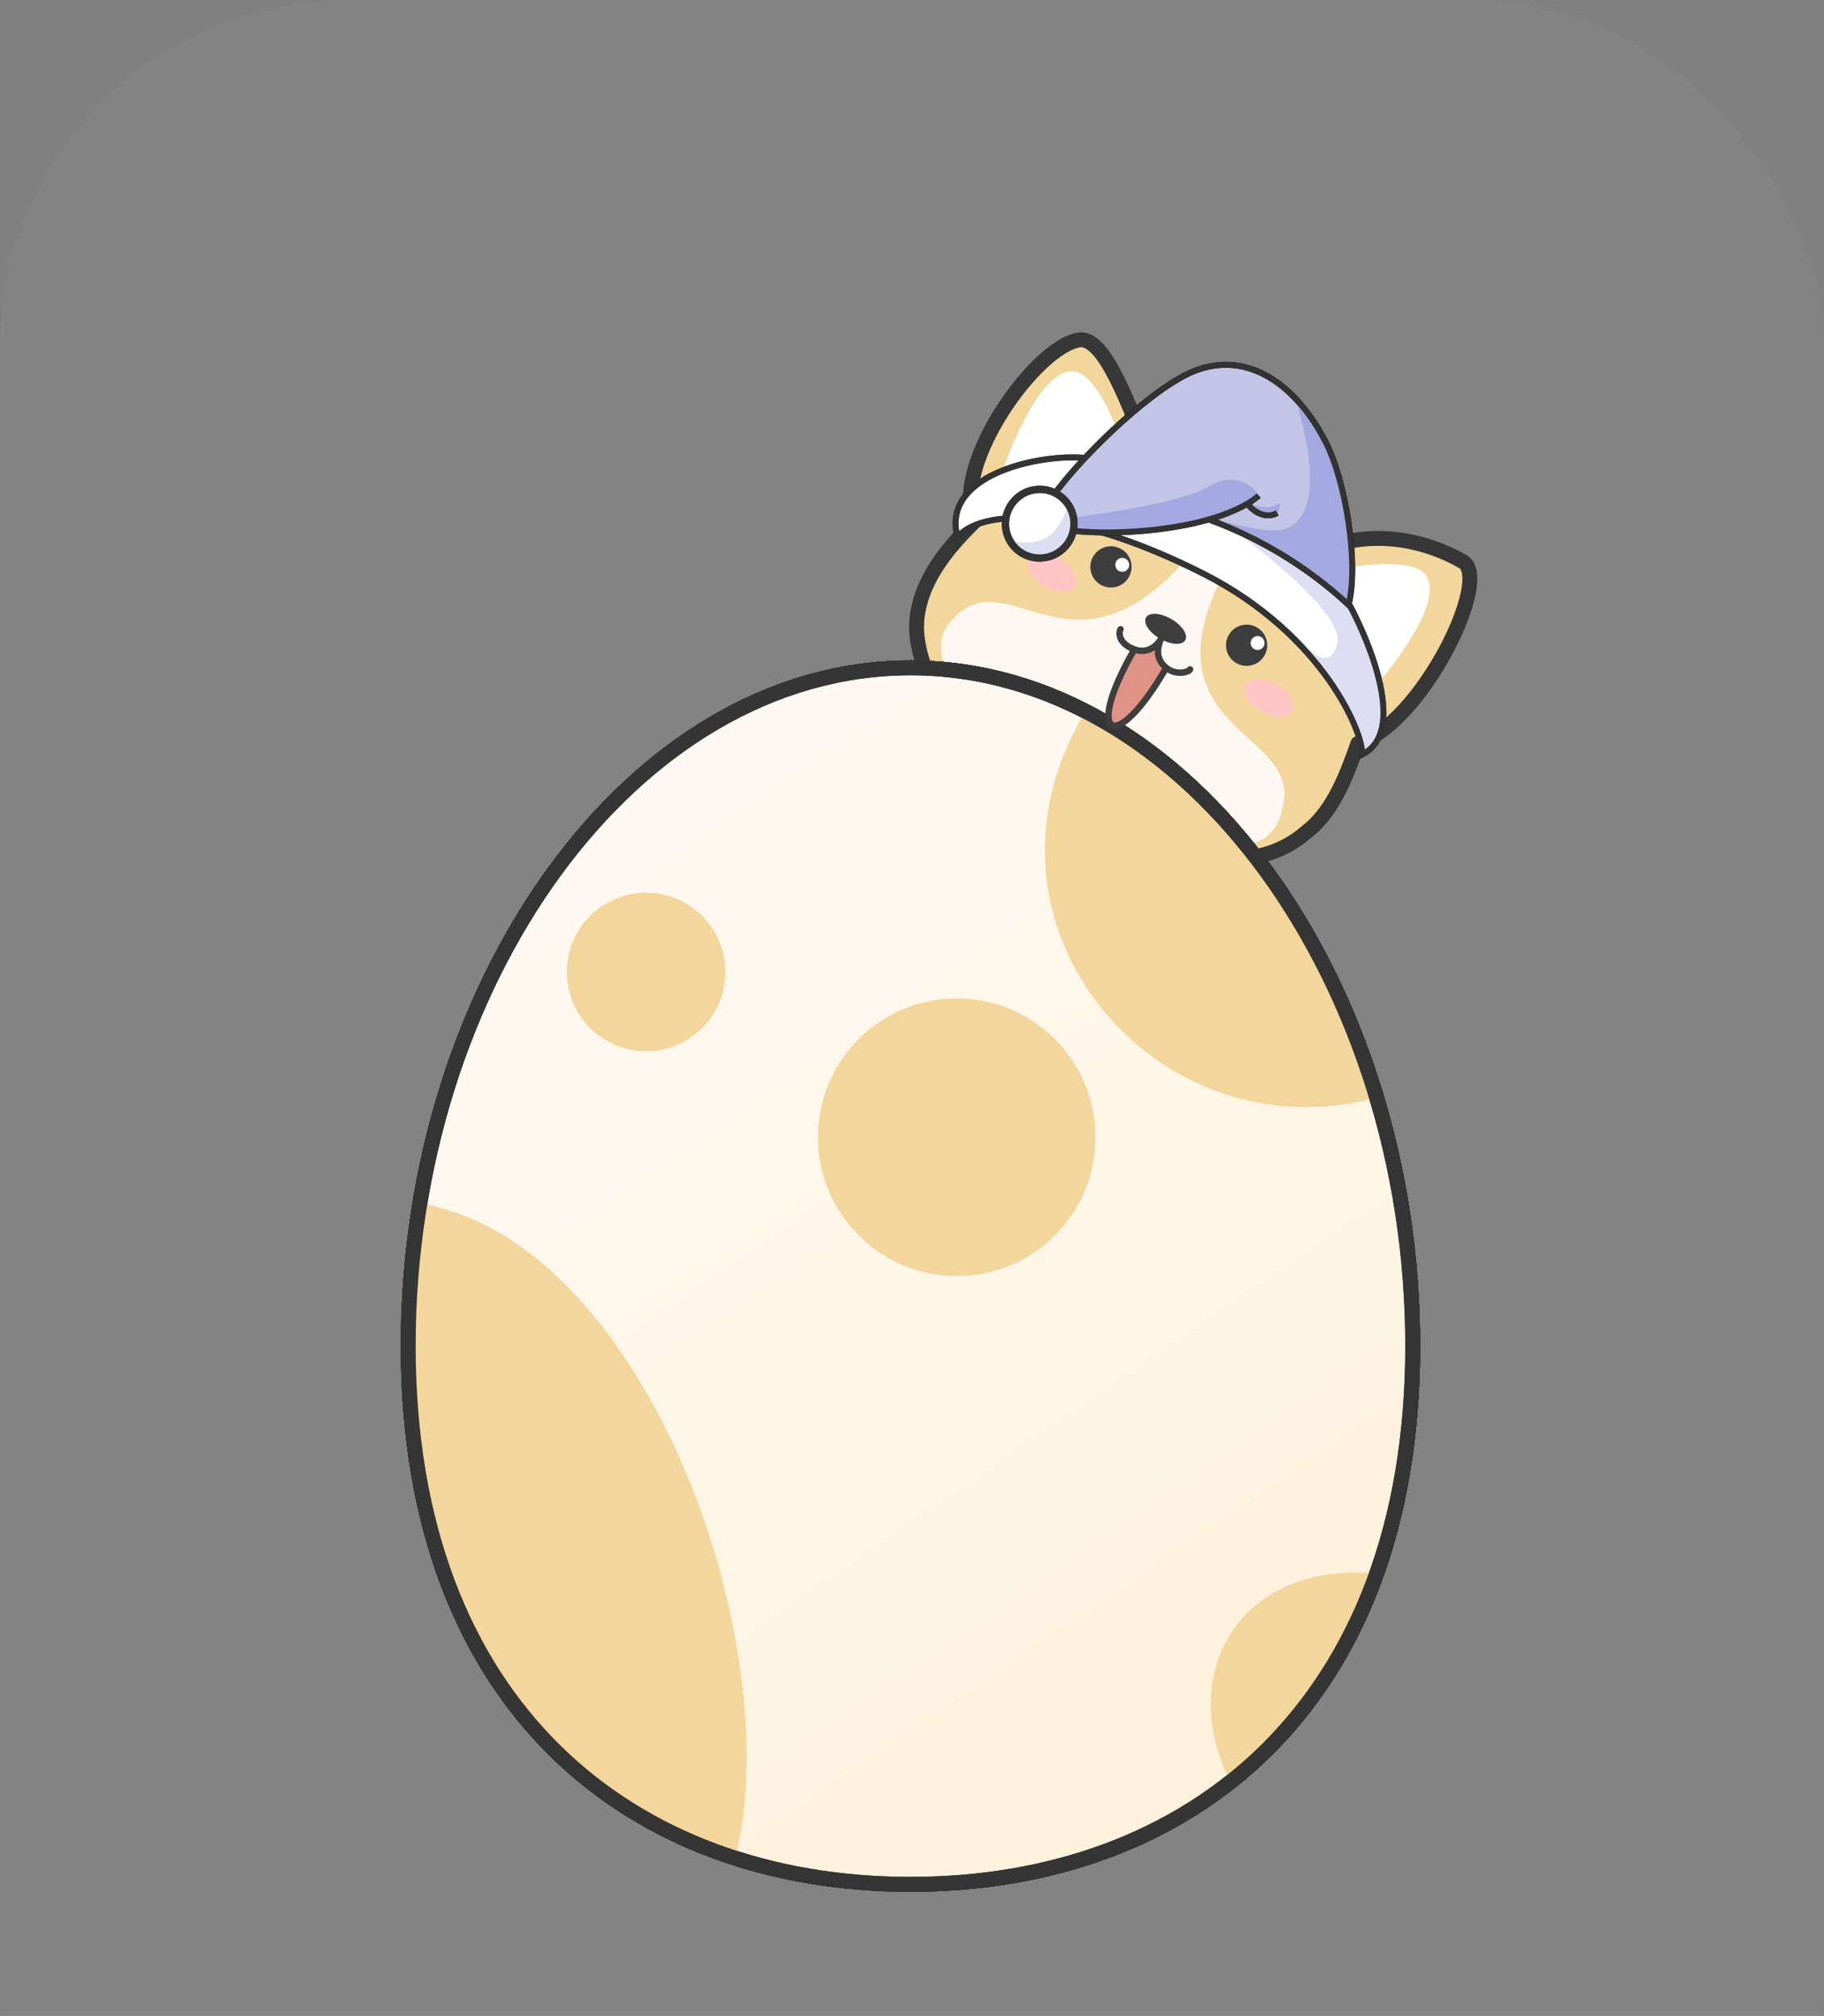 
    <svg width="210" height="232" viewBox="0 0 210 232" fill="none" xmlns="http://www.w3.org/2000/svg">
      <rect x="0" y="0" width="210" height="232" fill="#808080" stroke="none"/>
      <!-- eggs -->
      <g clip-path="url(#clip1)">
    <rect opacity="0.01" width="210" height="270" rx="40" fill="white"></rect>
    <path d="M132.216 52.124C135.142 52.375 139.157 53.192 143.771 55.856C147.892 58.235 150.504 60.929 152.223 63.191C158.241 60.8 164.294 62.248 168.42 64.631C171.862 66.618 163.585 83.324 156.34 85.553C155.239 88.611 153.677 93.228 150.492 95.682C144.979 100.547 138.027 98.653 134.491 96.976C130.954 95.298 119.79 88.853 115.307 85.9L115.193 85.825C110.757 82.903 106.803 80.3 105.686 73.974C104.574 67.678 109.677 62.542 112.15 60.054L112.158 60.045C109.497 53.432 119.282 39.862 124.238 39.122C127.213 38.678 129.986 46.806 132.216 52.124Z" fill="#FDF9F2" stroke="#333333" stroke-width="0.945" stroke-linecap="round" stroke-linejoin="round"></path>
    <path d="M132.216 52.124C129.986 46.806 127.213 38.678 124.238 39.122C119.282 39.862 109.497 53.432 112.158 60.045L112.15 60.054C109.677 62.542 104.574 67.678 105.686 73.974C106.813 80.354 111.776 84.22 115.585 85.419C115.119 84.77 114.382 83.978 113.552 83.088C110.209 79.498 105.364 74.297 110.721 70.333C113.043 68.615 115.474 69.346 118.272 70.186C122.649 71.501 127.922 73.084 135.066 65.972C139.713 61.346 140.409 57.189 139.239 53.709C136.522 52.697 134.135 52.289 132.216 52.124Z" fill="#F3D69A"></path>
    <path d="M168.42 64.631C164.294 62.248 158.241 60.8 152.223 63.191C151.17 61.805 149.781 60.257 147.916 58.719C145.567 59.833 142.482 61.737 139.67 68.63C135.914 77.833 140.166 81.726 143.816 85.067C146.078 87.137 148.108 88.996 147.86 91.775C147.249 98.634 141.425 97.588 137.343 96.855C136.348 96.677 135.456 96.516 134.768 96.494C137.69 98.522 144.979 100.547 150.492 95.682C153.55 93.326 155.111 88.977 156.206 85.927C156.251 85.8 156.296 85.676 156.34 85.553C163.585 83.324 171.862 66.618 168.42 64.631Z" fill="#F3D69A"></path>
    <path d="M123.783 67.439C123.294 68.286 121.706 68.286 120.237 67.438C118.768 66.589 117.974 65.215 118.463 64.367C118.952 63.52 120.54 63.52 122.009 64.368C123.478 65.216 124.273 66.591 123.783 67.439Z" fill="#FFC5C5"></path>
    <path d="M148.747 81.852C148.258 82.699 146.67 82.699 145.201 81.851C143.732 81.002 142.938 79.628 143.427 78.78C143.916 77.933 145.504 77.933 146.973 78.781C148.442 79.629 149.237 81.004 148.747 81.852Z" fill="#FFC5C5"></path>
    <path d="M132.216 52.124C135.142 52.375 139.157 53.192 143.771 55.856C147.892 58.235 150.504 60.929 152.223 63.191C158.241 60.8 164.294 62.248 168.42 64.631C171.862 66.618 163.585 83.324 156.34 85.553C155.239 88.611 153.677 93.228 150.492 95.682C144.979 100.547 138.027 98.653 134.491 96.976C130.954 95.298 119.79 88.853 115.307 85.9L115.193 85.825C110.757 82.903 106.803 80.3 105.686 73.974C104.574 67.678 109.677 62.542 112.15 60.054L112.158 60.045C109.497 53.432 119.282 39.862 124.238 39.122C127.213 38.678 129.986 46.806 132.216 52.124Z" stroke="#333333" stroke-width="1.714" stroke-linecap="round" stroke-linejoin="round"></path>
    <path d="M129.546 53.441C129.961 52.248 126.676 43.053 123.651 42.74C118.825 42.239 113.795 57.921 114.555 58.496C115.314 59.071 118.357 55.644 121.276 54.532C126.26 52.635 129.13 54.633 129.546 53.441Z" fill="white"></path>
    <path d="M151.949 66.406C152.772 65.452 162.358 63.707 164.14 66.164C166.983 70.085 155.941 82.252 155.065 81.882C154.189 81.512 155.631 77.174 155.134 74.097C154.286 68.844 151.126 67.36 151.949 66.406Z" fill="white"></path>
  </g><g clip-path="url(#clip1)">
    <path d="M104.824 76.861C72.687 76.861 47 113.282 47 154.881C47 196.481 72.799 216.856 104.824 216.856C136.85 216.856 162.648 196.481 162.648 154.881C162.648 113.282 136.961 76.861 104.824 76.861Z" fill="url(#paint4_linear)" stroke="#333333" stroke-width="1.714" stroke-linecap="round" stroke-linejoin="round"></path>
    <path d="M104.824 76.861C72.687 76.861 47 113.282 47 154.881C47 196.481 72.799 216.856 104.824 216.856C136.85 216.856 162.648 196.481 162.648 154.881C162.648 113.282 136.961 76.861 104.824 76.861Z" fill="url(#paint5_linear)" stroke="#333333" stroke-width="1.714" stroke-linecap="round" stroke-linejoin="round"></path>
    <path d="M158.494 126.316C152.452 106.18 140.277 89.728 124.987 81.865C110.15 106.204 133.052 133.24 158.494 126.316Z" fill="#F3D69A"></path>
    <path d="M47 154.881C47 149.299 47.463 143.81 48.341 138.489C74.391 142.801 90.85 189.288 84.662 213.845C62.631 206.783 47 187.262 47 154.881Z" fill="#F3D69A"></path>
    <path d="M141.671 205.063C149.043 199.246 154.87 191.263 158.494 181.086C142.867 179.575 135.258 192.509 141.671 205.063Z" fill="#F3D69A"></path>
    <path d="M83.521 111.86C83.521 116.902 79.433 120.99 74.391 120.99C69.348 120.99 65.26 116.902 65.26 111.86C65.26 106.817 69.348 102.73 74.391 102.73C79.433 102.73 83.521 106.817 83.521 111.86Z" fill="#F3D69A"></path>
    <path d="M126.128 130.881C126.128 139.705 118.975 146.859 110.15 146.859C101.326 146.859 94.173 139.705 94.173 130.881C94.173 122.057 101.326 114.903 110.15 114.903C118.975 114.903 126.128 122.057 126.128 130.881Z" fill="#F3D69A"></path>
    <path d="M104.824 76.861C72.687 76.861 47 113.282 47 154.881C47 196.481 72.799 216.856 104.824 216.856C136.85 216.856 162.648 196.481 162.648 154.881C162.648 113.282 136.961 76.861 104.824 76.861Z" stroke="#333333" stroke-width="1.714" stroke-linecap="round" stroke-linejoin="round"></path>
    <rect opacity="0.01" width="210" height="270" rx="40" fill="white"></rect>
    <path d="M104.824 76.861C72.687 76.861 47 113.282 47 154.881C47 196.481 72.799 216.856 104.824 216.856C136.85 216.856 162.648 196.481 162.648 154.881C162.648 113.282 136.961 76.861 104.824 76.861Z" fill="url(#paint6_linear)" stroke="#333333" stroke-width="1.714" stroke-linecap="round" stroke-linejoin="round"></path>
    <path d="M104.824 76.861C72.687 76.861 47 113.282 47 154.881C47 196.481 72.799 216.856 104.824 216.856C136.85 216.856 162.648 196.481 162.648 154.881C162.648 113.282 136.961 76.861 104.824 76.861Z" fill="url(#paint7_linear)" stroke="#333333" stroke-width="1.714" stroke-linecap="round" stroke-linejoin="round"></path>
    <path d="M158.494 126.316C152.452 106.18 140.277 89.728 124.987 81.865C110.15 106.204 133.052 133.24 158.494 126.316Z" fill="#F3D69A"></path>
    <path d="M47 154.881C47 149.299 47.463 143.81 48.341 138.489C74.391 142.801 90.85 189.288 84.662 213.845C62.631 206.783 47 187.262 47 154.881Z" fill="#F3D69A"></path>
    <path d="M141.671 205.063C149.043 199.246 154.87 191.263 158.494 181.086C142.867 179.575 135.258 192.509 141.671 205.063Z" fill="#F3D69A"></path>
    <path d="M83.521 111.86C83.521 116.902 79.433 120.99 74.391 120.99C69.348 120.99 65.26 116.902 65.26 111.86C65.26 106.817 69.348 102.73 74.391 102.73C79.433 102.73 83.521 106.817 83.521 111.86Z" fill="#F3D69A"></path>
    <path d="M126.128 130.881C126.128 139.705 118.975 146.859 110.15 146.859C101.326 146.859 94.173 139.705 94.173 130.881C94.173 122.057 101.326 114.903 110.15 114.903C118.975 114.903 126.128 122.057 126.128 130.881Z" fill="#F3D69A"></path>
    <path d="M104.824 76.861C72.687 76.861 47 113.282 47 154.881C47 196.481 72.799 216.856 104.824 216.856C136.85 216.856 162.648 196.481 162.648 154.881C162.648 113.282 136.961 76.861 104.824 76.861Z" stroke="#333333" stroke-width="1.714" stroke-linecap="round" stroke-linejoin="round"></path>
  </g><g clip-path="url(#clip1)">
    <rect opacity="0.01" width="210" height="270" rx="40" fill="white"></rect>
    <circle cx="127.906" cy="65.241" r="2.373" transform="rotate(30 127.906 65.241)" fill="#3E3E3E"></circle>
    <circle cx="129.206" cy="65.004" r="0.801" transform="rotate(30 129.206 65.004)" fill="white"></circle>
    <circle cx="143.524" cy="74.258" r="2.373" transform="rotate(30 143.524 74.258)" fill="#3E3E3E"></circle>
    <circle cx="144.789" cy="74.001" r="0.801" transform="rotate(30 144.789 74.001)" fill="white"></circle>
    <ellipse cx="134.2" cy="72.369" rx="2.61" ry="1.305" transform="rotate(30 134.2 72.369)" fill="#3E3E3E"></ellipse>
    <path d="M133.868 73.085C133.823 73.225 133.748 73.392 133.644 73.567C133.301 74.386 133.064 75.472 133.833 76.419C133.97 76.588 134.116 76.731 134.265 76.851C128.381 87.043 124.714 84.925 130.598 74.734C132.113 75.289 133.174 74.35 133.644 73.567C133.717 73.393 133.794 73.231 133.868 73.085Z" fill="#E09384"></path>
    <path d="M130.598 74.734C132.45 75.413 133.624 73.859 133.868 73.085C133.447 73.919 132.901 75.271 133.833 76.419C133.97 76.588 134.116 76.731 134.265 76.851M130.598 74.734C128.746 74.055 128.781 72.811 129.01 72.415M130.598 74.734C124.714 84.925 128.381 87.043 134.265 76.851M137.014 77.035C136.891 77.343 135.438 77.794 134.265 76.851" stroke="#3E3E3E" stroke-width="0.739" stroke-linecap="round" stroke-linejoin="round"></path>
  </g><g>
    <path d="M124.463 52.661C129.892 52.971 151.9 64.96 153.723 66.914C154.972 68.253 163.36 83.663 156.798 86.846C157.154 84.799 152.502 73.066 138.5 66C124.498 58.934 113.72 58.07 110.228 61.786C108.38 54.824 119.035 52.351 124.463 52.661Z" fill="white" stroke="#333333" stroke-width="0.681"></path>
    <path d="M153.723 66.914C154.972 68.253 163.36 83.663 156.798 86.846C157.042 85.445 155.327 78.468 148.5 73C150.526 74.319 152.898 77.735 153.947 74.122C154.996 70.508 143.181 61.548 137.142 57.52C144.669 61.186 152.656 65.77 153.723 66.914Z" fill="#C2C5E6" fill-opacity="0.56"></path>
    <path d="M124.463 52.661C129.892 52.971 151.9 64.96 153.723 66.914C154.972 68.253 163.36 83.663 156.798 86.846C157.154 84.799 152.502 73.066 138.5 66C124.498 58.934 113.72 58.07 110.228 61.786C108.38 54.824 119.035 52.351 124.463 52.661Z" stroke="#333333" stroke-width="0.681"></path>
    <path d="M152.606 50.842C149.271 44.366 143.751 40.264 137.525 42.687C131.3 45.11 119.012 58.05 120.003 59.976C120.684 61.298 129.125 61.871 136.447 60.428C137.378 60.245 138.291 60.029 139.167 59.778C145.033 61.904 150.617 65.287 155.259 69.605C156.454 64.961 154.972 55.438 152.606 50.842Z" fill="#C2C5E6"></path>
    <path d="M143.615 57.963C144.092 57.685 144.529 57.378 144.917 57.041M143.615 57.963C144.119 58.654 145.512 59.836 147.055 59.037M143.615 57.963C143.191 58.211 142.738 58.442 142.262 58.659C141.312 59.091 140.268 59.462 139.167 59.778M139.167 59.778C138.291 60.029 137.378 60.245 136.447 60.428C129.125 61.871 120.684 61.298 120.003 59.976C119.012 58.05 131.3 45.11 137.525 42.687C143.751 40.264 149.271 44.366 152.606 50.842C154.972 55.438 156.454 64.961 155.259 69.605C150.617 65.287 145.033 61.904 139.167 59.778Z" stroke="black" stroke-width="0.681"></path>
    <path d="M143.615 57.963C144.092 57.685 144.529 57.378 144.917 57.041C144.262 55.913 142.173 54.134 139.059 56.039C135.945 57.944 125.058 59.457 120.003 59.976C120.684 61.298 129.125 61.871 136.447 60.428C137.378 60.245 138.291 60.029 139.167 59.778C143.279 61.269 147.254 63.377 150.862 65.992C152.4 67.107 153.872 68.315 155.259 69.605C156.454 64.961 154.972 55.438 152.606 50.842C151.628 48.944 150.463 47.25 149.147 45.864C150.293 49.714 152.551 58.315 148.535 60.611C146.38 61.843 142.461 60.108 139.167 59.778C140.268 59.462 141.312 59.091 142.262 58.659C142.738 58.442 143.191 58.211 143.615 57.963C144.119 58.654 145.512 59.836 147.055 59.037C147.341 58.507 147.709 57.578 146.899 58.107C146.088 58.636 144.372 58.232 143.615 57.963Z" fill="#A3A9E0"></path>
    <path d="M143.615 57.963C144.092 57.685 144.529 57.378 144.917 57.041M143.615 57.963C144.119 58.654 145.512 59.836 147.055 59.037M143.615 57.963C143.191 58.211 142.738 58.442 142.262 58.659C141.312 59.091 140.268 59.462 139.167 59.778M139.167 59.778C138.291 60.029 137.378 60.245 136.447 60.428C129.125 61.871 120.684 61.298 120.003 59.976C119.012 58.05 131.3 45.11 137.525 42.687C143.751 40.264 149.271 44.366 152.606 50.842C154.972 55.438 156.454 64.961 155.259 69.605C150.617 65.287 145.033 61.904 139.167 59.778Z" stroke="#333333" stroke-width="0.681"></path>
    <ellipse rx="3.944" ry="3.955" transform="matrix(-0.682 -0.731 -0.73 0.684 119.702 60.268)" fill="white" stroke="#333333" stroke-width="0.838"></ellipse>
    <path d="M122.391 63.152C120.798 64.645 118.301 64.564 116.815 62.972C116.616 62.757 116.444 62.526 116.301 62.284C120.065 62.875 121.55 61.938 123.019 58.118C124.035 59.693 123.81 61.822 122.391 63.152Z" fill="#DDDEF1"></path>
    <ellipse rx="3.944" ry="3.955" transform="matrix(-0.682 -0.731 -0.73 0.684 119.702 60.268)" stroke="#333333" stroke-width="0.838"></ellipse>
  </g>
      <defs>
        <linearGradient id="paint0_linear" x1="69.825" y1="100.11" x2="141.725" y2="205.487" gradientUnits="userSpaceOnUse">
        <stop stop-color="white"/>
        <stop offset="1" stop-color="#F0F0F0"/>
        </linearGradient>
        <linearGradient id="paint1_linear" x1="69.825" y1="100.11" x2="141.725" y2="205.487" gradientUnits="userSpaceOnUse">
        <stop stop-color="white"/>
        <stop offset="1" stop-color="#F0F0F0"/>
        </linearGradient>
        <linearGradient id="paint2_linear" x1="69.825" y1="100.11" x2="141.725" y2="205.487" gradientUnits="userSpaceOnUse">
        <stop stop-color="white"/>
        <stop offset="1" stop-color="#F0F0F0"/>
        </linearGradient>
        <linearGradient id="paint3_linear" x1="69.825" y1="100.11" x2="141.725" y2="205.487" gradientUnits="userSpaceOnUse">
        <stop stop-color="white"/>
        <stop offset="1" stop-color="#F0F0F0"/>
        </linearGradient>
        <linearGradient id="paint4_linear" x1="69.825" y1="100.067" x2="141.725" y2="205.444" gradientUnits="userSpaceOnUse">
        <stop stop-color="white"/>
        <stop offset="1" stop-color="#F0F0F0"/>
        </linearGradient>
        <linearGradient id="paint5_linear" x1="69.825" y1="100.067" x2="141.725" y2="205.444" gradientUnits="userSpaceOnUse">
        <stop stop-color="#FDF9F2"/>
        <stop offset="1" stop-color="#FFF2DC"/>
        </linearGradient>
        <linearGradient id="paint6_linear" x1="69.825" y1="100.067" x2="141.725" y2="205.444" gradientUnits="userSpaceOnUse">
        <stop stop-color="white"/>
        <stop offset="1" stop-color="#F0F0F0"/>
        </linearGradient>
        <linearGradient id="paint7_linear" x1="69.825" y1="100.067" x2="141.725" y2="205.444" gradientUnits="userSpaceOnUse">
        <stop stop-color="#FDF9F2"/>
        <stop offset="1" stop-color="#FFF2DC"/>
        </linearGradient>
        <linearGradient id="paint8_linear" x1="69.826" y1="99.726" x2="141.726" y2="205.103" gradientUnits="userSpaceOnUse">
        <stop stop-color="white"/>
        <stop offset="1" stop-color="#F0F0F0"/>
        </linearGradient>
        <linearGradient id="paint9_linear" x1="69.826" y1="99.726" x2="141.726" y2="205.103" gradientUnits="userSpaceOnUse">
        <stop stop-color="#E3E0DD"/>
        <stop offset="1" stop-color="#D5CFC9"/>
        </linearGradient>
        <linearGradient id="paint10_linear" x1="69.826" y1="99.726" x2="141.726" y2="205.103" gradientUnits="userSpaceOnUse">
        <stop stop-color="white"/>
        <stop offset="1" stop-color="#F0F0F0"/>
        </linearGradient>
        <linearGradient id="paint11_linear" x1="69.826" y1="99.726" x2="141.726" y2="205.103" gradientUnits="userSpaceOnUse">
        <stop stop-color="#E3E0DD"/>
        <stop offset="1" stop-color="#D5CFC9"/>
        </linearGradient>
        <clipPath id="clip0">
          <rect width="210" height="232" fill="white"/>
        </clipPath>
        <clipPath id="clip1">
          <rect width="210" height="232" fill="white"/>
        </clipPath>
        <clipPath id="clip2">
          <rect width="210" height="232" fill="white"/>
        </clipPath>
        <clipPath id="clip3">
          <rect width="210" height="232" fill="white"/>
        </clipPath>
        <clipPath id="clip4">
          <rect width="210" height="232" fill="white"/>
        </clipPath>

        <!-- hat -->
        <filter id="kitten_filter0_d" x="102.923" y="18.5" width="91.58" height="80.811" filterUnits="userSpaceOnUse" color-interpolation-filters="sRGB">
          <feFlood flood-opacity="0" result="BackgroundImageFix"/>
          <feColorMatrix in="SourceAlpha" type="matrix" values="0 0 0 0 0 0 0 0 0 0 0 0 0 0 0 0 0 0 127 0"/>
          <feOffset dy="1.138"/>
          <feGaussianBlur stdDeviation="3.555"/>
          <feColorMatrix type="matrix" values="0 0 0 0 0.275 0 0 0 0 0.24 0 0 0 0 0.172 0 0 0 0.25 0"/>
          <feBlend mode="normal" in2="BackgroundImageFix" result="effect1_dropShadow"/>
          <feBlend mode="normal" in="SourceGraphic" in2="effect1_dropShadow" result="shape"/>
        </filter>
        <filter id="puppy_filter0_d" x="100.999" y="21.554" width="85.949" height="75.971" filterUnits="userSpaceOnUse" color-interpolation-filters="sRGB">
          <feFlood flood-opacity="0" result="BackgroundImageFix"/>
          <feColorMatrix in="SourceAlpha" type="matrix" values="0 0 0 0 0 0 0 0 0 0 0 0 0 0 0 0 0 0 127 0"/>
          <feOffset dy="1.138"/>
          <feGaussianBlur stdDeviation="3.555"/>
          <feColorMatrix type="matrix" values="0 0 0 0 0.275 0 0 0 0 0.24 0 0 0 0 0.172 0 0 0 0.25 0"/>
          <feBlend mode="normal" in2="BackgroundImageFix" result="effect1_dropShadow"/>
          <feBlend mode="normal" in="SourceGraphic" in2="effect1_dropShadow" result="shape"/>
        </filter>
        <filter id="bunny_filter0_d" x="105.155" y="22.059" width="85.116" height="75.255" filterUnits="userSpaceOnUse" color-interpolation-filters="sRGB">
          <feFlood flood-opacity="0" result="BackgroundImageFix"/>
          <feColorMatrix in="SourceAlpha" type="matrix" values="0 0 0 0 0 0 0 0 0 0 0 0 0 0 0 0 0 0 127 0"/>
          <feOffset dy="1.138"/>
          <feGaussianBlur stdDeviation="3.555"/>
          <feColorMatrix type="matrix" values="0 0 0 0 0.275 0 0 0 0 0.24 0 0 0 0 0.172 0 0 0 0.25 0"/>
          <feBlend mode="normal" in2="BackgroundImageFix" result="effect1_dropShadow"/>
          <feBlend mode="normal" in="SourceGraphic" in2="effect1_dropShadow" result="shape"/>
        </filter>
      </defs>
    </svg>
  